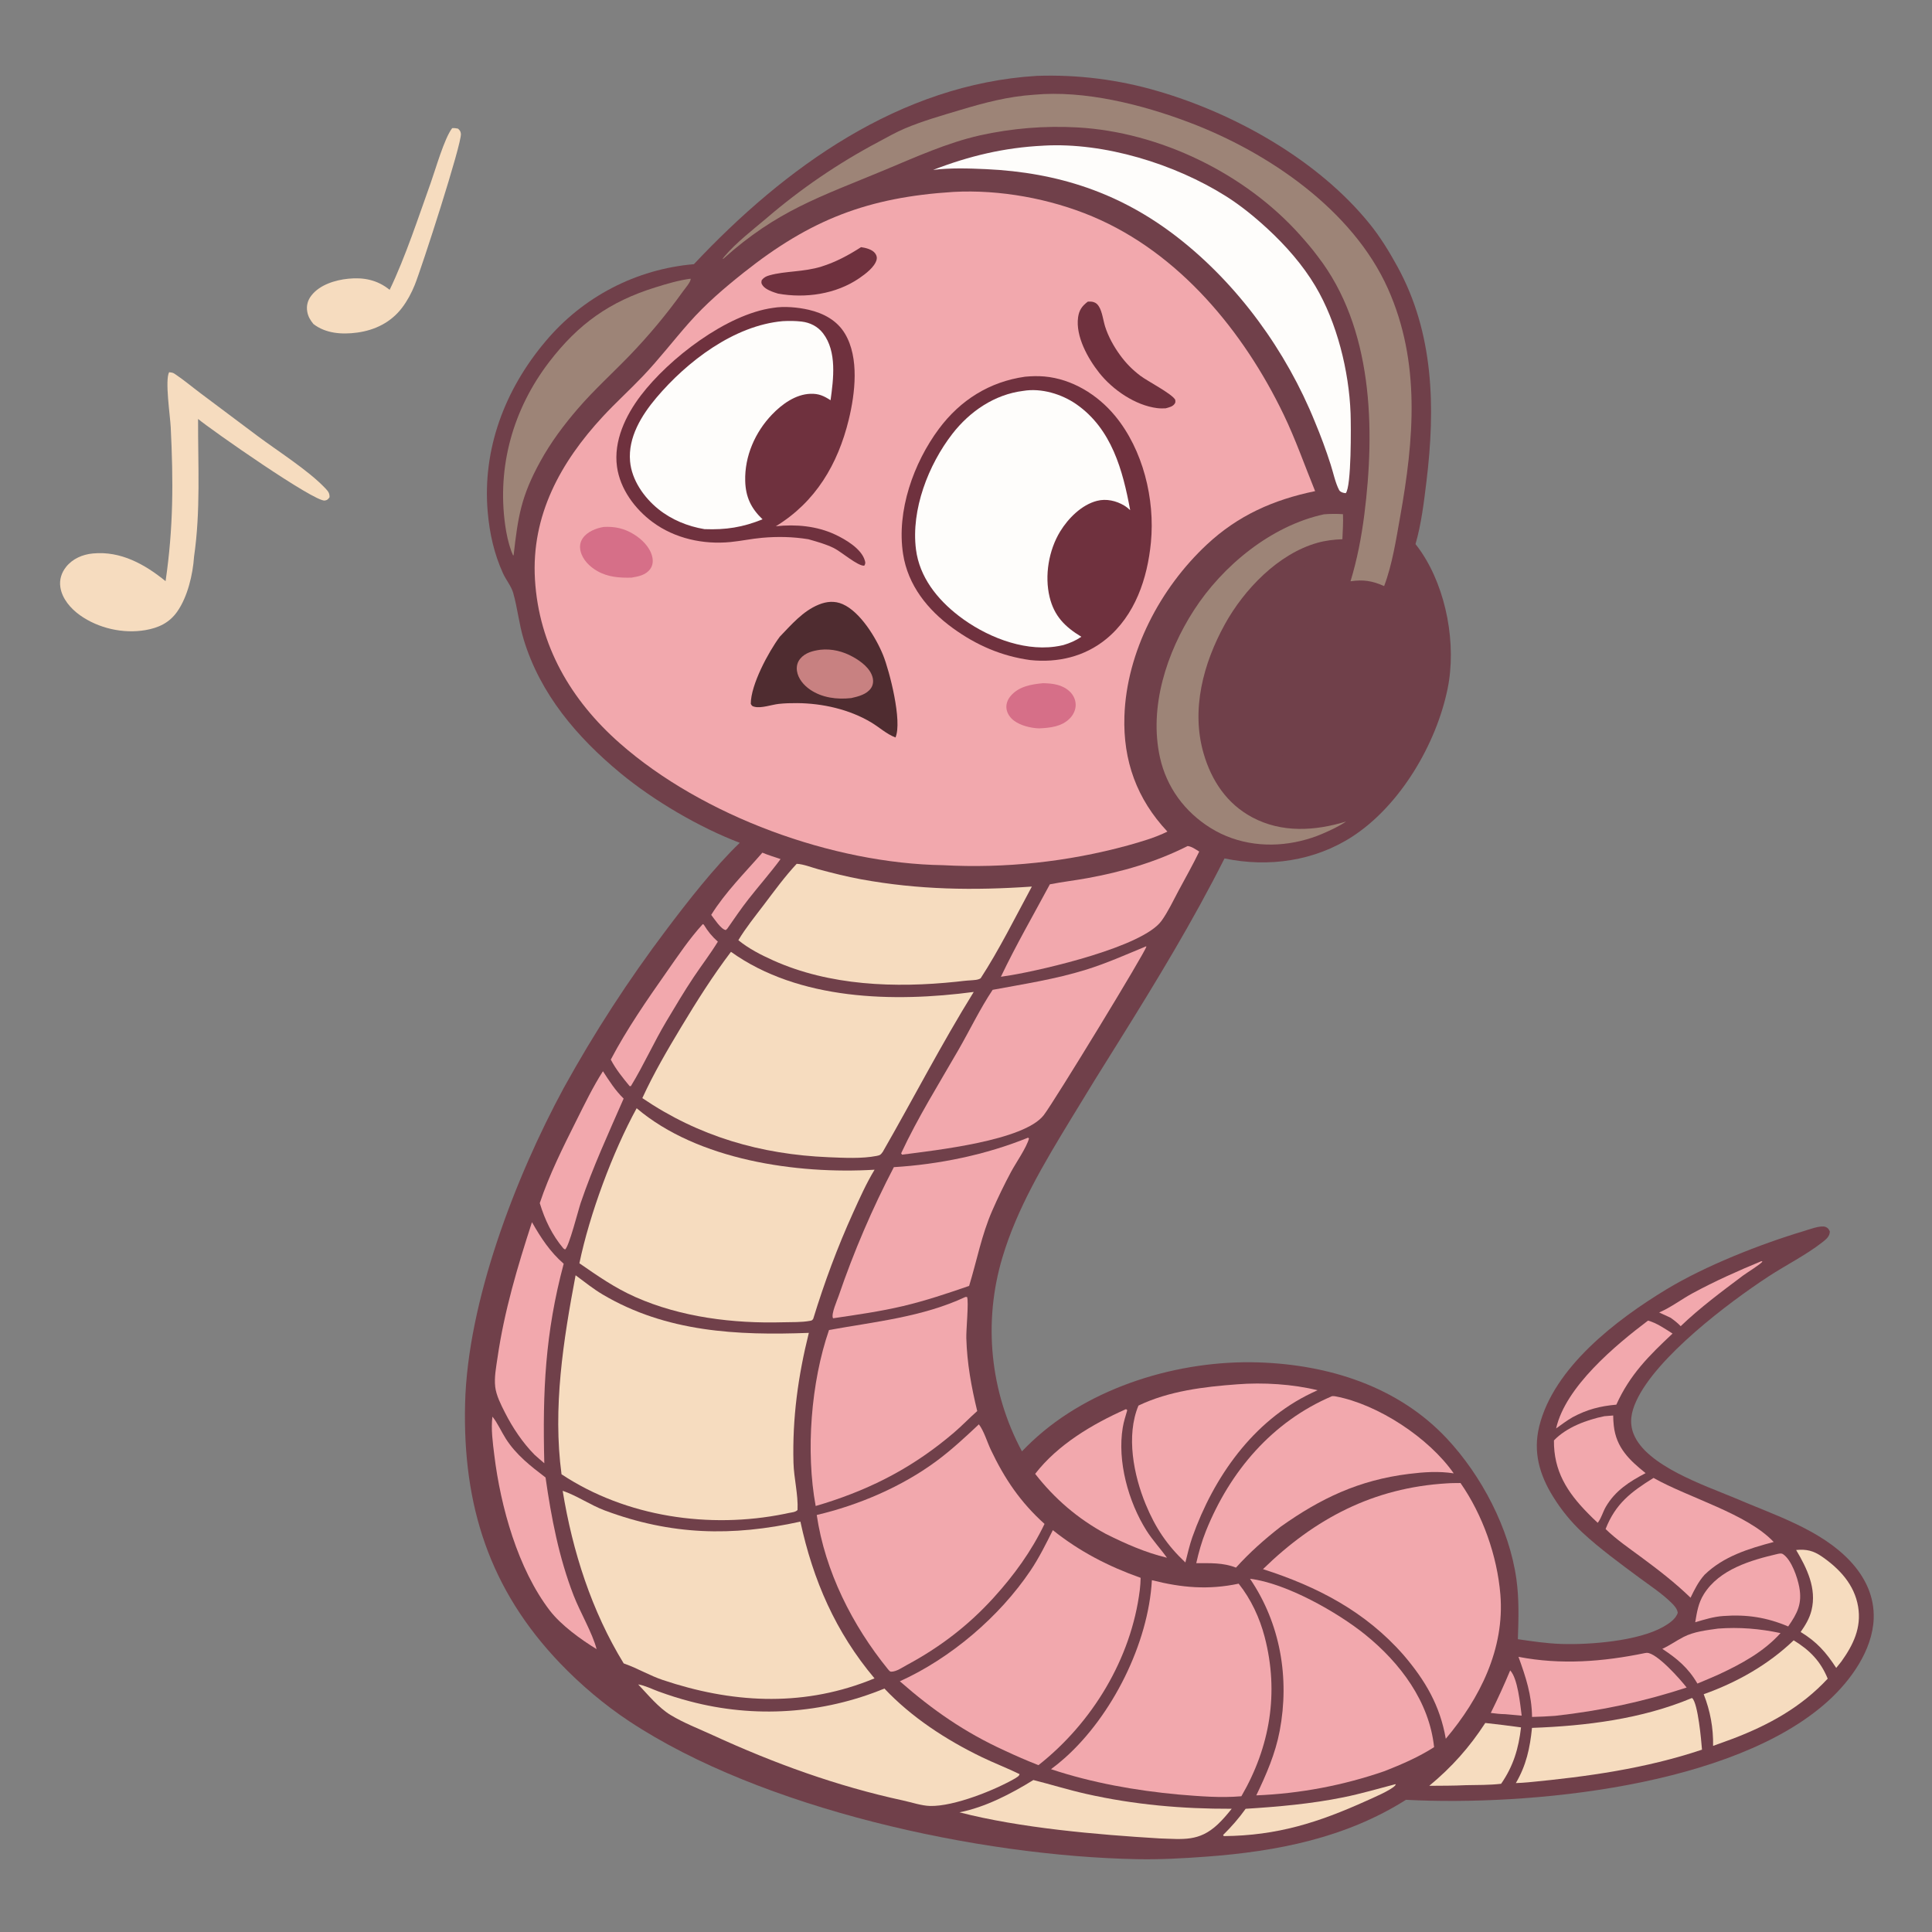 <?xml version="1.0" encoding="UTF-8" standalone="no"?>
<svg
   width="1024"
   height="1024"
   version="1.1"
   id="svg57"
   sodipodi:docname="mascot-sad.svg"
   inkscape:version="1.4 (e7c3feb1, 2024-10-09)"
   xmlns:inkscape="http://www.inkscape.org/namespaces/inkscape"
   xmlns:sodipodi="http://sodipodi.sourceforge.net/DTD/sodipodi-0.dtd"
   xmlns="http://www.w3.org/2000/svg"
   xmlns:svg="http://www.w3.org/2000/svg">
  <rect width="100%" height="100%" fill="#808080" stroke="none"/>
  <defs
     id="defs57" />
  <sodipodi:namedview
     id="namedview57"
     pagecolor="#ffffff"
     bordercolor="#000000"
     borderopacity="0.25"
     inkscape:showpageshadow="2"
     inkscape:pageopacity="0.0"
     inkscape:pagecheckerboard="0"
     inkscape:deskcolor="#d1d1d1"
     inkscape:zoom="0.98535156"
     inkscape:cx="511.49257"
     inkscape:cy="430.30327"
     inkscape:window-width="2136"
     inkscape:window-height="1239"
     inkscape:window-x="863"
     inkscape:window-y="181"
     inkscape:window-maximized="0"
     inkscape:current-layer="svg57" />
  <path
     fill="#6F313E"
     d="M239.662 67.914C240.771 67.834 241.654 67.954 242.742 68.171C243.705 69.057 244.132 69.564 244.282 70.911C244.845 75.97 223.533 141.867 219.82 151.039C218.094 155.304 215.891 159.438 213.106 163.108C207.24 170.842 198.726 175.025 189.216 176.295C181.261 177.357 172.69 176.8 166.14 171.75C164.453 169.717 163.278 167.751 162.836 165.102C162.315 161.98 163.092 159.15 165.02 156.655C169.449 150.927 177.658 148.42 184.623 147.723C192.813 146.904 200.051 148.366 206.523 153.623C214.845 136.344 221.841 114.927 228.364 96.705C230.856 89.745 235.475 73.37 239.662 67.914Z"
     id="path2"
     style="fill:#f6dcbf;fill-opacity:1" />
  <path
     fill="#6F313E"
     d="M89.642 197.265C89.731 197.28 89.819 197.299 89.908 197.309C90.915 197.43 91.619 197.505 92.489 198.079C97.247 201.22 101.805 205.08 106.385 208.505L136.243 230.884C147.16 239.067 163.406 249.26 172.465 258.844C173.904 260.367 174.735 261.395 174.666 263.535C173.897 264.569 173.574 265.048 172.198 265.297C166.835 266.269 112.066 227.926 104.983 222.056C104.896 246.599 106.389 270.638 102.85 295.07C102.211 304.537 99.435 316.345 93.916 324.188C89.743 330.119 84.043 332.765 77.098 333.966C65.302 336.005 52.168 333.033 42.403 326.09C37.467 322.58 32.888 317.318 31.98 311.152C31.406 307.253 32.586 303.53 35.023 300.473C38.505 296.106 43.765 293.864 49.231 293.345C63.962 291.946 76.713 299.037 87.762 308.035C91.912 279.483 91.898 255.225 90.486 226.445C90.189 220.381 87.331 201.536 89.642 197.265Z"
     id="path3"
     style="fill:#f6dcbf;fill-opacity:1" />
  <path
     fill="#6F313E"
     d="M549.477 40.213Q553.539 40.071 557.603 40.091Q561.667 40.111 565.728 40.295Q569.788 40.478 573.837 40.824Q577.887 41.17 581.919 41.678Q585.952 42.187 589.961 42.856Q593.969 43.526 597.948 44.356Q601.927 45.185 605.869 46.174Q609.812 47.163 613.711 48.309C654.914 60.321 698.876 85.091 726.016 118.742C731.671 125.753 736.325 133.383 740.649 141.262C760.021 176.565 760.819 216.057 756.062 255.083C754.721 266.087 753.344 277.729 750.246 288.389Q751.866 290.426 753.323 292.583C766.7 312.431 772.049 341.634 767.26 365.044C761.268 394.33 742.205 426.817 716.876 443.326C696.806 456.407 672.259 459.861 649.015 454.982C632.356 488.081 612.906 520.104 593.289 551.519Q580.204 572.296 567.498 593.306C553.474 616.379 539.032 640.428 531.294 666.488Q530.818 668.074 530.381 669.671Q529.944 671.268 529.546 672.876Q529.148 674.483 528.789 676.1Q528.431 677.717 528.112 679.342Q527.794 680.967 527.515 682.599Q527.236 684.231 526.998 685.87Q526.759 687.509 526.561 689.153Q526.362 690.797 526.204 692.445Q526.046 694.094 525.929 695.745Q525.811 697.397 525.734 699.051Q525.657 700.705 525.62 702.361Q525.584 704.017 525.588 705.672Q525.592 707.328 525.637 708.984Q525.681 710.639 525.766 712.293Q525.852 713.947 525.977 715.598Q526.103 717.249 526.269 718.897Q526.435 720.544 526.642 722.187Q526.848 723.83 527.095 725.468Q527.342 727.105 527.628 728.736Q527.915 730.367 528.242 731.99Q528.568 733.614 528.935 735.229Q529.301 736.844 529.707 738.449Q530.113 740.055 530.557 741.65Q531.003 743.245 531.486 744.828Q531.97 746.412 532.493 747.983Q533.016 749.555 533.577 751.113Q534.138 752.671 534.737 754.215Q535.336 755.759 535.972 757.287Q536.609 758.816 537.283 760.329Q537.957 761.841 538.668 763.337Q539.378 764.832 540.126 766.31Q540.873 767.788 541.656 769.247Q544.293 766.492 547.079 763.888C577.986 734.883 624.987 720.777 666.958 722.098C704.05 723.266 741.001 734.761 766.945 762.534C785.269 782.151 799.945 810.089 803.704 836.832C805.202 847.487 804.869 858.104 804.503 868.814C812.156 869.931 819.793 871.075 827.536 871.327C842.814 871.825 868.164 869.788 881.467 862.31C884.377 860.674 888.321 858.103 889.252 854.782C888.886 852.505 887.274 850.853 885.674 849.297C880.681 844.441 874.588 840.452 869 836.312C858.674 828.659 848.137 820.976 838.677 812.247Q834.181 808.029 830.281 803.254Q826.382 798.478 823.147 793.23C815.952 781.622 812.503 769.602 815.801 756.098C823.452 724.765 856.819 699.416 883.121 683.461C903.757 670.944 932.831 659.46 956.013 652.513C958.649 651.723 964.933 649.272 967.611 650.304C968.959 650.824 969.205 651.485 969.85 652.669C969.841 655.39 967.741 656.973 965.716 658.552C957.041 665.314 946.535 670.528 937.291 676.586C916.059 690.498 877.872 719.34 867.264 742.555C864.629 748.32 863.421 753.956 865.86 760.068C872.606 776.972 903.676 787.333 919.584 794.016C940.262 802.956 964.913 810.579 980.675 827.46C988.585 835.932 993.537 846.214 993.091 857.959C992.455 874.695 980.942 890.676 968.97 901.546C918.961 946.954 810.395 957.353 745.198 953.934C713.144 974.197 676.83 981.277 639.525 984.051C627.302 984.96 615.073 985.631 602.813 985.4C519.045 983.821 403.66 958.809 333.351 912.199C320.285 903.537 307.734 892.908 296.892 881.59C259.301 842.347 245.227 797.781 246.504 744.125C247.795 689.881 273.266 623.752 298.848 576.542Q310.93 554.652 324.539 533.678Q338.148 512.704 353.216 492.752C364.356 477.969 378.796 459.41 392.103 446.707C370.634 438.553 346.399 424.307 328.742 409.684C305.807 390.689 286.39 367.946 277.585 338.991C275.095 330.804 274.308 322.309 271.987 314.204C270.986 310.709 268.131 307.239 266.594 303.86C261.887 293.51 259.504 282.774 258.51 271.483C255.563 237.995 267.647 206.351 289.145 180.918Q290.057 179.827 290.996 178.76Q291.934 177.692 292.899 176.648Q293.864 175.603 294.854 174.583Q295.844 173.563 296.859 172.568Q297.874 171.572 298.914 170.602Q299.953 169.632 301.016 168.688Q302.079 167.744 303.165 166.826Q304.251 165.908 305.359 165.018Q306.467 164.127 307.597 163.264Q308.727 162.401 309.878 161.567Q311.028 160.732 312.199 159.926Q313.37 159.119 314.561 158.342Q315.752 157.565 316.961 156.818Q318.17 156.07 319.398 155.353Q320.625 154.636 321.87 153.949Q323.115 153.262 324.376 152.606Q325.637 151.95 326.915 151.325Q328.192 150.701 329.484 150.108Q330.776 149.515 332.082 148.954Q333.389 148.393 334.709 147.865Q336.028 147.336 337.361 146.84Q338.693 146.345 340.038 145.882Q341.382 145.419 342.737 144.99Q344.093 144.56 345.458 144.164Q346.823 143.769 348.198 143.406Q349.573 143.044 350.956 142.716Q352.34 142.388 353.731 142.095Q355.122 141.801 356.52 141.541Q357.918 141.282 359.321 141.057Q360.725 140.832 362.134 140.642Q363.543 140.452 364.956 140.297Q366.369 140.141 367.786 140.021C416.059 88.677 476.877 44.677 549.477 40.213Z"
     id="path4"
     style="fill:#70404a;fill-opacity:1" />
  <path
     fill="#F0B5B0"
     d="M800.43 885.359C804.431 889.532 805.751 903.371 806.523 909.325Q802.164 908.965 797.811 908.543C795.227 908.533 792.702 908.203 790.143 907.889Q795.659 896.794 800.43 885.359Z"
     id="path5"
     style="fill:#f2a8ad;fill-opacity:1" />
  <path
     fill="#F0B5B0"
     d="M933.574 668.448L934.12 668.617C933.562 669.844 925.82 674.592 923.892 676.038C912.526 684.568 901.082 693.053 890.797 702.897C889.144 701.169 887.403 699.832 885.471 698.449C883.459 697.475 881.407 696.57 879.378 695.633C885.632 692.971 891.165 688.659 897.138 685.426C909.054 678.976 921.083 673.624 933.574 668.448Z"
     id="path6"
     style="fill:#f2a8ad;fill-opacity:1" />
  <path
     fill="#F0B5B0"
     d="M404.073 451.932C407.173 453.247 410.525 454.221 413.711 455.333C408.365 462.586 402.377 469.353 396.815 476.44C392.826 481.523 389.181 486.891 385.494 492.195L384.699 492.953C382.169 492.633 378.579 486.987 376.956 484.906C384.387 472.945 394.849 462.525 404.073 451.932Z"
     id="path7"
     style="fill:#f2a8ad;fill-opacity:1" />
  <path
     fill="#FEFDFB"
     d="M739.581 945.656L739.796 945.821C739.639 946.045 739.514 946.296 739.325 946.494C736.978 948.953 727.856 952.839 724.356 954.421C698.75 965.995 676.949 972.924 648.657 973.173L648.26 972.601C652.68 968.238 656.6 963.747 660.222 958.698C677.489 957.623 695.007 956.065 711.975 952.628C721.26 950.748 730.417 948.054 739.581 945.656Z"
     id="path8"
     style="fill:#f6dcbf;fill-opacity:1" />
  <path
     fill="#FEFDFB"
     d="M787.231 913.207Q796.718 914.248 806.173 915.549C804.895 926.749 802.104 936.089 795.627 945.439C789.441 946.169 783.111 946.058 776.887 946.182C770.462 946.518 763.973 946.438 757.537 946.515C769.446 936.657 778.816 926.166 787.231 913.207Z"
     id="path9"
     style="fill:#f6dcbf;fill-opacity:1" />
  <path
     fill="#F0B5B0"
     d="M910.578 863.189C921.839 862.328 932.697 863.229 943.713 865.573C934.812 875.51 922.95 881.902 911.009 887.48C907.272 889.185 903.442 890.722 899.661 892.328C894.85 884.058 889.002 879.159 881.062 873.926C885.006 872.105 888.465 869.609 892.298 867.632C897.863 864.762 904.452 864.065 910.578 863.189Z"
     id="path10"
     style="fill:#f2a8ad;fill-opacity:1" />
  <path
     fill="#F0B5B0"
     d="M873.509 699.93C878.318 701.357 882.305 704.155 886.489 706.821C873.986 718.54 863.877 728.558 856.691 744.496C847.994 745.278 841.206 747.031 833.496 751.164C830.458 752.91 827.63 755.064 824.776 757.097C829.733 735.021 856.242 712.959 873.509 699.93Z"
     id="path11"
     style="fill:#f2a8ad;fill-opacity:1" />
  <path
     fill="#FEFDFB"
     d="M951.993 821.534C957.427 821.014 961.121 821.879 965.658 825.019C975.065 831.529 982.887 839.927 984.838 851.547C986.71 862.701 982.267 871.84 975.932 880.684L973.233 884.033C967.761 875.632 962.95 870.229 954.381 864.985C956.898 861.392 959.089 857.777 960.145 853.47C962.971 841.949 957.719 831.21 951.993 821.534Z"
     id="path12"
     style="fill:#f6dcbf;fill-opacity:1" />
  <path
     fill="#F0B5B0"
     d="M372.48 489.802L373.039 490.104C375.14 493.587 377.425 496.415 380.479 499.099C376.532 505.554 371.841 511.639 367.637 517.939C362.575 525.525 357.913 533.417 353.233 541.244C346.536 552.446 341.136 564.618 334.384 575.662L333.727 575.692C330.054 571.206 326.414 566.771 323.732 561.606C332.195 545.489 342.964 529.936 353.418 515.043C359.476 506.412 365.344 497.594 372.48 489.802Z"
     id="path13"
     style="fill:#f2a8ad;fill-opacity:1" />
  <path
     fill="#F0B5B0"
     d="M942.259 823.593C943.292 823.426 944.163 823.148 945.083 823.772C949.553 826.806 952.695 836.063 953.649 841.221C955.269 849.986 952.685 854.991 947.776 862.052C936.34 857.212 925.763 855.597 913.376 856.519C908.259 856.858 903.391 858.387 898.503 859.83C899.41 854.441 900.133 849.634 903.091 844.914C911.357 831.72 927.999 826.916 942.259 823.593Z"
     id="path14"
     style="fill:#f2a8ad;fill-opacity:1" />
  <path
     fill="#F0B5B0"
     d="M850.366 750.614L855.021 750.242Q855.042 752.987 855.348 755.715C856.641 767.306 863.597 773.876 872.207 780.792C863.63 785.288 856.09 790.074 851.101 798.674C849.635 801.201 848.847 804.254 847.191 806.623C847.073 806.791 846.936 806.945 846.809 807.106C845 805.482 843.276 803.735 841.57 802.004C830.53 790.801 823.461 779.541 823.621 763.461C830.259 756.462 841.12 752.494 850.366 750.614Z"
     id="path15"
     style="fill:#f2a8ad;fill-opacity:1" />
  <path
     fill="#F0B5B0"
     d="M319.57 567.777C322.989 573.006 326.041 577.886 330.544 582.278C322.607 600.438 314.145 618.794 307.781 637.572C306.486 641.393 301.569 660.892 299.481 662.272L298.593 661.677C292.571 654.494 288.799 646.576 286.09 637.677C291.059 622.762 298.455 607.956 305.495 593.913C309.928 585.069 314.231 576.122 319.57 567.777Z"
     id="path16"
     style="fill:#f2a8ad;fill-opacity:1" />
  <path
     fill="#FEFDFB"
     d="M950.681 869.405C959.194 874.618 964.915 880.41 968.726 889.729C954.663 904.851 937.662 914.191 918.568 921.504L907.976 925.357C908.146 915.863 906.465 906.803 902.998 897.973C920.588 891.72 937.191 882.347 950.681 869.405Z"
     id="path17"
     style="fill:#f6dcbf;fill-opacity:1" />
  <path
     fill="#F0B5B0"
     d="M871.922 876.152C872.227 876.113 872.529 876.041 872.836 876.037C878.135 875.957 890.767 890.269 893.957 894.426C870.986 901.963 848.246 906.776 824.228 909.434Q818.131 909.877 812.02 910.016C811.836 898.285 808.755 889.042 804.83 878.161C827.365 882.502 849.594 880.757 871.922 876.152Z"
     id="path18"
     style="fill:#f2a8ad;fill-opacity:1" />
  <path
     fill="#F0B5B0"
     d="M261.003 750.841C263.756 754.246 265.764 758.912 268.161 762.651C273.598 771.128 281.239 777.072 289.153 783.099C292.199 804.427 296.217 825.454 304.028 845.631C307.426 854.409 314.005 865.538 316.211 874.073C307.88 868.995 297.338 861.352 291.412 853.622C274.457 831.505 265.325 798.571 261.989 771.241C261.19 764.69 260.154 757.384 261.003 750.841Z"
     id="path19"
     style="fill:#f2a8ad;fill-opacity:1" />
  <path
     fill="#F0B5B0"
     d="M596.684 746.921C597.227 747.008 596.93 746.892 597.46 747.478C596.576 750.547 595.617 753.416 595.089 756.586C592.104 774.53 598.056 795.951 607.606 811.151C610.825 816.276 614.998 820.702 618.504 825.632C607.097 822.895 596.485 818.193 586.042 812.961C571.184 804.888 559.042 794.453 548.656 781.17C560.677 765.636 579.005 754.796 596.684 746.921Z"
     id="path20"
     style="fill:#f2a8ad;fill-opacity:1" />
  <path
     fill="#FEFDFB"
     d="M547.706 943.451C557.019 945.799 566.221 948.665 575.59 950.782C601.181 956.566 626.65 958.773 652.831 958.689C650.494 961.592 648.111 964.448 645.384 966.999C635.534 976.216 627.114 974.775 614.681 974.407C581.344 972.396 540.755 968.905 508.518 960.568C522.16 957.915 536.023 950.686 547.706 943.451Z"
     id="path21"
     style="fill:#f6dcbf;fill-opacity:1" />
  <path
     fill="#F0B5B0"
     d="M281.953 647.785C286.72 656.145 291.489 663.45 298.769 669.809C288.906 706.711 287.551 737.535 288.491 775.551C286.718 774.088 285.013 772.537 283.289 771.018C276.978 764.634 271.647 756.618 267.602 748.629C265.545 744.566 263.032 739.666 262.48 735.083C261.876 730.071 262.97 724.58 263.691 719.606C267.271 694.918 274.268 671.436 281.953 647.785Z"
     id="path22"
     style="fill:#f2a8ad;fill-opacity:1" />
  <path
     fill="#FEFDFB"
     d="M896.691 900.004L896.947 900.09C899.961 903.006 901.694 922.239 902.095 927.363C872.057 937.405 841.304 941.674 809.879 944.666C807.744 944.899 805.575 944.951 803.43 945.067C808.936 935.672 810.913 926.543 811.99 915.815C840.506 914.793 870.153 911.129 896.691 900.004Z"
     id="path23"
     style="fill:#f6dcbf;fill-opacity:1" />
  <path
     fill="#F0B5B0"
     d="M876.404 783.329C895.007 793.853 925.917 802.255 940.1 817.284C926.802 820.815 913.527 824.872 903.427 834.675C900.164 838.365 898.158 842.421 896.028 846.821C887.801 838.848 879.009 832.086 869.829 825.291C863.457 820.574 856.678 815.963 851.001 810.417C856.259 796.958 864.503 790.733 876.404 783.329Z"
     id="path24"
     style="fill:#f2a8ad;fill-opacity:1" />
  <path
     fill="#F0B5B0"
     d="M629.479 448.415C631.67 448.663 633.769 450.229 635.619 451.347C632.236 458.379 628.339 465.223 624.651 472.101C621.825 477.371 619.138 483.173 615.65 488.029C605.765 501.796 553.512 513.867 536.121 516.827L530.495 517.703C538.404 501.083 547.748 484.937 556.446 468.706C563.013 467.416 569.704 466.644 576.297 465.445C594.768 462.086 612.68 456.906 629.479 448.415Z"
     id="path25"
     style="fill:#f2a8ad;fill-opacity:1" />
  <path
     fill="#9D8477"
     d="M365.955 147.724L366.056 147.844C366.182 149.388 363.076 152.91 362.04 154.364C353.517 166.334 343.612 178.189 333.389 188.75C324.424 198.012 314.813 206.712 306.387 216.479C298.846 225.219 292.008 234.351 286.424 244.487C276.146 263.144 274.568 273.802 272.219 294.375L271.877 294.254L270.989 292.08C269.391 287.628 268.403 282.959 267.75 278.282C263.404 247.186 271.955 216.823 291.044 191.892C306.486 171.724 323.091 159.841 347.505 152.268C353.501 150.408 359.725 148.549 365.955 147.724Z"
     id="path26" />
  <path
     fill="#F0B5B0"
     d="M655.799 733.712C669.365 732.64 685.156 733.599 698.337 736.861Q696.736 737.585 695.149 738.339C664.023 753.176 643.242 783.022 631.967 814.709C630.442 819.086 629.418 823.658 628.272 828.146C618.55 818.978 612.384 809.76 607.253 797.344C600.883 781.927 596.726 760.966 603.41 744.986C619.527 737.255 638.157 735.007 655.799 733.712Z"
     id="path27"
     style="fill:#f2a8ad;fill-opacity:1" />
  <path
     fill="#9D8477"
     d="M701.709 272.595C705.137 272.321 708.375 272.301 711.806 272.53C711.981 276.954 711.695 281.383 711.493 285.803C706.971 285.972 702.661 286.47 698.291 287.691C677.488 293.504 659.396 312.412 649.223 330.834C637.767 351.58 631.162 376.155 637.974 399.486C642.159 413.821 650.321 426.05 663.686 433.188C679.368 441.563 696.936 440.456 713.472 435.421C709.488 438.103 705.101 440.098 700.709 442.001C697.108 443.551 693.253 444.777 689.445 445.698C673.217 449.624 655.886 447.752 641.586 438.819C627.903 430.272 618.328 417.294 614.815 401.517C608.866 374.8 618.362 345.814 632.798 323.426C648.012 299.831 673.787 278.642 701.709 272.595Z"
     id="path28" />
  <path
     fill="#9D8477"
     d="M706.512 293.533C707.678 293.393 708.571 293.369 709.729 293.573C710.336 296.673 707.94 306.148 707.35 309.917C704.355 311.477 701.531 313.308 698.798 315.291Q698 315.868 697.217 316.465Q696.434 317.062 695.666 317.678Q694.898 318.294 694.146 318.929Q693.393 319.564 692.657 320.218Q691.921 320.872 691.201 321.544Q690.481 322.216 689.779 322.905Q689.076 323.595 688.391 324.302Q687.706 325.009 687.038 325.733Q686.371 326.457 685.722 327.197Q685.073 327.938 684.442 328.694Q683.812 329.45 683.201 330.222Q682.589 330.994 681.997 331.781Q681.406 332.568 680.834 333.369Q680.262 334.171 679.71 334.986Q679.158 335.802 678.627 336.631Q678.095 337.46 677.585 338.302Q677.075 339.144 676.586 339.998Q676.096 340.853 675.629 341.719Q675.161 342.585 674.715 343.463Q674.269 344.341 673.845 345.23Q673.422 346.119 673.02 347.018Q672.619 347.917 672.24 348.825Q671.861 349.734 671.505 350.652Q671.148 351.57 670.815 352.497Q670.482 353.423 670.172 354.358Q669.863 355.292 669.576 356.234Q669.29 357.176 669.027 358.125Q668.764 359.074 668.525 360.029Q668.286 360.985 668.071 361.945Q667.856 362.906 667.665 363.872Q667.474 364.838 667.307 365.808Q667.141 366.779 666.998 367.753C664.998 381.103 666.059 396.468 674.394 407.651C678.877 413.668 684.89 418.126 692.527 419.06C702.777 420.313 712.943 415.547 720.736 409.247C737.043 396.063 747.894 374.383 749.886 353.621C751.1 340.967 749.22 326.493 740.838 316.406C742.588 311.31 743.869 304.249 746.818 299.845L747.57 299.966C752.013 305.704 754.401 314.147 756.55 321.029C762.754 344.783 759.807 371.786 748.743 393.724C740.372 410.323 726.836 422.835 708.969 428.676C696.935 432.61 682.864 432.819 671.402 426.988Q670.432 426.497 669.488 425.957Q668.543 425.418 667.627 424.832Q666.711 424.246 665.826 423.615Q664.94 422.984 664.087 422.309Q663.234 421.634 662.417 420.918Q661.599 420.201 660.818 419.444Q660.037 418.688 659.295 417.893Q658.553 417.098 657.852 416.266Q657.15 415.435 656.492 414.57Q655.833 413.705 655.219 412.807Q654.604 411.91 654.035 410.983Q653.467 410.056 652.945 409.102Q652.424 408.148 651.951 407.169Q651.478 406.19 651.054 405.188Q650.631 404.186 650.258 403.165Q649.886 402.143 649.565 401.104C642.872 379.848 649.49 354.659 659.554 335.583C669.341 317.034 686.047 299.792 706.512 293.533Z"
     id="path29"
     style="fill:#70404a;fill-opacity:1" />
  <path
     fill="#9D8477"
     d="M719.856 316.178C719.948 316.163 720.039 316.14 720.132 316.132C724.583 315.76 729.146 315.612 732.885 318.461C738.785 322.957 740.977 333.835 741.802 340.834C743.934 358.926 738.137 379.27 726.741 393.482C719.226 402.854 710.795 409.453 698.624 410.762C694.104 411.322 689.531 410.489 685.835 407.714C680.051 403.369 677.629 395.691 676.725 388.787C674.168 369.245 681.339 348.584 693.194 333.155C700.272 323.943 708.141 317.705 719.856 316.178Z"
     id="path30"
     style="fill:#70404a;fill-opacity:1" />
  <path
     fill="#F0B5B0"
     d="M706.064 739.969C706.65 739.967 707.165 739.967 707.744 740.074C730.39 744.283 757.383 762.126 770.501 780.909C762.544 779.662 754.648 780.217 746.692 781.206C720.298 784.488 700.055 794.079 678.731 809.232C670.189 815.889 662.366 822.819 655.095 830.868C648.167 828.143 641.346 828.554 634.039 828.504C635.368 822.644 636.935 817.025 639.184 811.438C651.9 779.849 674.239 753.499 706.064 739.969Z"
     id="path31"
     style="fill:#f2a8ad;fill-opacity:1" />
  <path
     fill="#F0B5B0"
     d="M544.9 602.986L545.385 603.407C544.139 608.209 538.427 616.355 535.875 621.117C532.302 627.783 528.948 634.712 525.916 641.644C520.225 654.657 517.782 668.108 513.65 681.56C502.071 685.547 490.529 689.438 478.596 692.255C466.401 695.134 454.004 696.874 441.62 698.709C441.563 698.642 441.484 698.588 441.447 698.507C440.5 696.433 443.708 689.151 444.489 686.895Q450.504 669.295 457.833 652.201Q465.161 635.106 473.76 618.614C497.672 617.173 522.689 612.031 544.9 602.986Z"
     id="path32"
     style="fill:#f2a8ad;fill-opacity:1" />
  <path
     fill="#FEFDFB"
     d="M338.249 892.771C341.714 893.281 345.743 895.323 349.088 896.536C354.604 898.535 360.107 900.319 365.792 901.774Q368.965 902.613 372.17 903.323Q375.375 904.032 378.606 904.611Q381.837 905.19 385.089 905.638Q388.34 906.085 391.608 906.401Q394.875 906.716 398.152 906.899Q401.43 907.081 404.712 907.131Q407.994 907.18 411.275 907.097Q414.556 907.013 417.832 906.797Q421.107 906.58 424.371 906.231Q427.634 905.882 430.881 905.401Q434.128 904.919 437.353 904.307Q440.578 903.694 443.775 902.952Q446.972 902.209 450.137 901.337Q453.302 900.465 456.428 899.466Q459.555 898.466 462.638 897.341Q465.722 896.215 468.757 894.966C483.097 910.197 501.517 922.193 520.263 931.257C526.889 934.46 533.769 937.093 540.386 940.318C540.174 941.454 538.975 941.916 538.052 942.575C527.27 948.816 505.674 957.495 492.998 957.199C488.452 957.093 483.164 955.271 478.674 954.301C443.578 946.716 410.298 934.607 377.739 919.656C370.345 916.26 362.323 913.174 355.387 908.964C349.013 905.095 343.398 898.184 338.249 892.771Z"
     id="path33"
     style="fill:#f6dcbf;fill-opacity:1" />
  <path
     fill="#F0B5B0"
     d="M607.398 501.592L607.61 501.699C607.375 504.133 559.014 583.454 553.248 591.004C542.836 604.637 495.567 609.694 478.104 612L477.622 611.282C486.409 592.393 497.663 574.432 508.036 556.385C514.09 545.855 519.388 534.744 526.119 524.634C542.858 521.511 559.305 519.019 575.633 513.954C586.465 510.593 596.924 505.922 607.398 501.592Z"
     id="path34"
     style="fill:#f2a8ad;fill-opacity:1" />
  <path
     fill="#F0B5B0"
     d="M662.529 836.777C681.71 839.104 708.974 854.555 723.648 866.424C742.118 881.364 757.543 901.829 760.102 926.033C751.824 931.316 742.975 935.138 733.871 938.721Q725.662 941.562 717.267 943.796Q708.872 946.03 700.337 947.644Q691.801 949.259 683.17 950.246Q674.54 951.232 665.86 951.586C671.163 940.54 675.971 929.502 678.268 917.383C683.587 889.326 678.612 860.477 662.529 836.777Z"
     id="path35"
     style="fill:#f2a8ad;fill-opacity:1" />
  <path
     fill="#F0B5B0"
     d="M511.719 687.406L512.573 687.435C513.532 689.909 512.041 704.787 512.168 709.21C512.551 722.588 514.816 734.948 517.948 747.889C513.733 751.612 509.859 755.702 505.566 759.365C484.804 777.077 463.049 788.612 437.068 796.779L432.325 798.212C426.996 769.382 429.823 732.605 439.398 704.936C463.847 700.498 488.934 698.065 511.719 687.406Z"
     id="path36"
     style="fill:#f2a8ad;fill-opacity:1" />
  <path
     fill="#FEFDFB"
     d="M422.261 457.845C425.873 457.981 430.473 459.869 434.019 460.808C441.371 462.755 448.772 464.646 456.256 466.017C486.959 471.637 515.938 472.029 546.904 469.902C538.501 485.481 529.346 503.841 519.77 518.506C518.292 519.483 516.126 519.441 514.382 519.611C511.865 519.727 509.341 520.085 506.836 520.347C474.531 523.735 439.688 522.514 409.672 508.973C403.161 506.035 396.906 502.835 391.34 498.326C395.26 491.798 400.178 485.726 404.777 479.666C410.396 472.26 415.905 464.643 422.261 457.845Z"
     id="path37"
     style="fill:#f6dcbf;fill-opacity:1" />
  <path
     fill="#FEFDFB"
     d="M552.804 77.216C552.936 77.206 553.069 77.193 553.201 77.186C585.351 75.364 622.665 86.912 649.751 103.971C657.652 108.946 664.974 114.943 671.835 121.268C681.379 130.066 690.485 140.407 697.147 151.601C708.666 170.954 714.985 196.653 715.834 219.013C716.082 225.565 716.31 258.109 713.262 261.395C712.699 261.324 712.376 261.303 711.803 261.135C711.052 260.916 710.157 260.481 709.792 259.792C707.722 255.878 706.664 250.485 705.268 246.208Q701.606 234.762 696.961 223.679C681.758 186.069 656.225 150.762 624.106 125.792C593.781 102.216 560.79 91.411 522.617 89.649C513.412 89.225 503.72 88.912 494.568 90.056C513.706 82.663 532.294 78.23 552.804 77.216Z"
     id="path38" />
  <path
     fill="#F0B5B0"
     d="M558.03 811.014C572.212 822.353 587.506 830.233 604.565 836.283Q604.501 839.528 604.115 842.75C599.588 879.1 578.89 913.156 550.402 935.575Q541.263 931.973 532.376 927.789C511.276 918.154 494.343 906.364 476.939 891.118C503.901 878.91 529.684 856.941 546.163 832.472C550.757 825.652 554.352 818.348 558.03 811.014Z"
     id="path39"
     style="fill:#f2a8ad;fill-opacity:1" />
  <path
     fill="#F0B5B0"
     d="M766.889 786.212C769.271 786.029 771.703 786.077 774.094 786.031C785.869 802.91 793.546 824.684 795.225 845.113C797.586 873.846 784.38 900.162 766.294 921.574C763.252 903.969 755.404 890.631 743.926 877.208C723.693 854.112 698.214 840.927 669.404 831.671C696.949 804.824 727.964 788.525 766.889 786.212Z"
     id="path40"
     style="fill:#f2a8ad;fill-opacity:1" />
  <path
     fill="#F0B5B0"
     d="M518.824 754.932C521.496 758.386 523.233 764.358 525.163 768.422C532.48 783.831 540.865 796.22 553.622 807.71C546.677 822.216 537.456 834.886 526.689 846.756C513.357 861.454 498.232 873.043 480.739 882.439C478.385 883.704 475.045 886.09 472.34 886.019C471.531 885.998 471.14 885.245 470.613 884.7C451.734 861.47 437.272 832.777 432.89 802.973C455.107 797.765 478.01 787.978 496.371 774.382C504.333 768.487 511.615 761.708 518.824 754.932Z"
     id="path41"
     style="fill:#f2a8ad;fill-opacity:1" />
  <path
     fill="#F0B5B0"
     d="M610.526 837.53C626.354 841.535 640.411 842.776 656.514 839.378C663.069 847.611 667.659 857.492 670.306 867.644C678.002 897.157 673.158 925.859 657.96 952.046C646.962 953.016 635.6 952.037 624.619 951.132C601.943 949.041 578.691 944.912 557.057 937.704Q560.88 934.883 564.422 931.717C589.437 909.398 608.653 871.153 610.526 837.53Z"
     id="path42"
     style="fill:#f2a8ad;fill-opacity:1" />
  <path
     fill="#9D8477"
     d="M548.013 50.211C574.97 47.702 605.467 55.468 630.432 64.923C672.129 80.715 716.947 111.198 735.63 152.996C753.094 192.068 749.403 233.132 742.093 273.996C739.943 286.015 737.949 299.199 733.615 310.642C727.403 307.836 722.567 307.098 715.803 308.089C719.32 296.54 721.592 284.739 723.116 272.768C728.913 227.241 727.729 173.744 698.393 135.841C695.537 131.969 692.305 128.221 689.102 124.629C660.01 92.007 614.737 69.937 570.932 67.529Q564.447 67.173 557.952 67.26Q551.457 67.347 544.984 67.878Q538.51 68.409 532.089 69.382Q525.667 70.354 519.326 71.764C501.798 75.736 485.313 83.269 468.796 90.148C434.4 104.473 411.903 111.539 383.255 137.269L383.068 137.075C383.374 136.649 383.694 136.234 384.035 135.835C390.291 128.512 398.755 122.007 406.1 115.799Q412.932 109.922 420.08 104.436Q427.229 98.95 434.672 93.87Q442.116 88.791 449.831 84.135Q457.546 79.479 465.509 75.26C470.119 72.809 474.732 70.154 479.537 68.116C489.006 64.1 499 61.292 508.835 58.335C521.907 54.404 534.295 51.126 548.013 50.211Z"
     id="path43" />
  <path
     fill="#FEFDFB"
     d="M298.225 790.149C305.849 792.742 312.957 797.745 320.632 800.608C355.7 813.686 388.012 814.471 424.23 806.483C430.91 837.528 442.909 865.111 463.509 889.564L459.835 891.03C423.944 904.815 387.246 902.514 351.283 890.424C344.397 888.11 338.088 884.326 331.247 881.883L330.576 881.646C313.556 853.887 303.431 822.181 298.225 790.149Z"
     id="path44"
     style="fill:#f6dcbf;fill-opacity:1" />
  <path
     fill="#FEFDFB"
     d="M337.444 587.387C369.805 614.882 422.336 622.441 463.542 619.975C459.088 627.329 455.666 635.047 452.123 642.861C443.801 661.218 436.978 679.633 431.063 698.885C431.028 698.96 431.007 699.045 430.956 699.11C430.369 699.872 430.264 699.901 429.272 700.084C424.743 700.919 419.623 700.706 415.01 700.834C388.749 701.562 361.043 698.197 336.864 687.501C325.921 682.659 316.844 676.302 307.096 669.565C312.468 643.593 324.779 610.486 337.444 587.387Z"
     id="path45"
     style="fill:#f6dcbf;fill-opacity:1" />
  <path
     fill="#FEFDFB"
     d="M387.427 504.482C423.445 530.262 473.789 531.357 516.102 525.749C499.005 553.314 484.082 582.307 467.938 610.426C467.923 610.453 467.91 610.482 467.891 610.508C466.767 612.078 466.446 612.303 464.575 612.669C456.788 614.195 447.2 613.681 439.25 613.355C403.276 611.881 370.375 602.357 340.447 582.018C346.438 568.976 353.74 556.474 361.14 544.196C369.444 530.417 377.711 517.317 387.427 504.482Z"
     id="path46"
     style="fill:#f6dcbf;fill-opacity:1" />
  <path
     fill="#FEFDFB"
     d="M305.077 675.919C309.777 679.39 314.396 683.13 319.429 686.11C353.137 706.068 390.657 707.88 428.701 706.45C422.986 729.393 419.938 751.583 420.56 775.271C420.778 783.582 423.112 792.081 422.713 800.339C421.586 801.511 419.687 801.59 418.151 801.892Q417.066 802.139 415.974 802.358C376.038 810.461 331.878 804.075 297.621 781.399C292.913 746.22 298.549 710.45 305.077 675.919Z"
     id="path47"
     style="fill:#f6dcbf;fill-opacity:1" />
  <path
     fill="#F0B5B0"
     d="M505.373 101.718C529.784 100.386 556.471 105.252 578.972 114.716C624.95 134.053 659.113 175.624 680.346 219.696C686.703 232.893 691.516 246.754 697.04 260.309C674.975 264.864 656.232 273.145 639.632 288.646C615.012 311.634 597.084 345.49 595.961 379.611C595.185 403.179 602.559 423.546 618.754 440.763C612.175 444.015 604.77 446.137 597.707 448.115Q591.743 449.742 585.72 451.129Q579.696 452.516 573.622 453.661Q567.547 454.806 561.432 455.707Q555.317 456.608 549.17 457.264Q543.024 457.92 536.856 458.33Q530.688 458.74 524.509 458.903Q518.33 459.066 512.149 458.982Q505.968 458.897 499.796 458.566C441.388 457.664 372.498 432.65 328.492 393.93C302.585 371.136 285.634 342.071 283.542 307.174C281.505 273.214 297.118 244.952 319.507 220.786C326.316 213.437 333.765 206.695 340.677 199.444C349.312 190.384 356.902 180.477 365.178 171.107C374.052 161.06 383.867 152.666 394.352 144.344C429.648 116.332 460.061 104.562 505.373 101.718Z"
     id="path48"
     style="fill:#f2a8ad;fill-opacity:1" />
  <path
     fill="#6F313E"
     d="M456.382 130.998C458.777 131.342 462.337 132.173 463.87 134.309C464.593 135.316 464.937 136.424 464.622 137.654C463.62 141.565 458.64 145.256 455.405 147.472C443.052 155.934 426.867 158.244 412.339 155.614C409.873 154.854 405.768 153.543 404.217 151.281C403.405 150.097 403.475 149.801 403.72 148.487C404.909 147.007 406.034 146.447 407.829 145.936C416.116 143.573 425.946 144.251 435.475 141.256C443.068 138.87 449.704 135.276 456.382 130.998Z"
     id="path50" />
  <path
     fill="#6F313E"
     d="M576.562 159.869C577.534 159.844 578.583 159.788 579.526 160.082C580.919 160.517 581.628 161.169 582.413 162.386C584.217 165.179 584.741 169.967 585.762 173.168C587.445 178.442 590.306 183.575 593.539 188.049C596.718 192.448 600.068 195.853 604.389 199.142C608.238 202.073 621.12 208.637 622.9 211.893C622.942 212.582 623.113 213.101 622.76 213.731C621.758 215.52 619.598 215.915 617.78 216.424C616.285 216.496 614.818 216.499 613.33 216.313C601.736 214.865 589.758 206.623 582.629 197.626C576.627 190.053 570.02 178.286 571.402 168.224C571.932 164.357 573.516 162.188 576.562 159.869Z"
     id="path51" />
  <path
     fill="#4f2c30"
     d="m 474.628,390.881 c -4.766,-1.832 -8.419,-5.299 -12.734,-7.899 -11.617,-7.003 -25.971,-10.22 -39.424,-10.316 -3.205,-0.022 -6.48,0.063 -9.668,0.407 -3.717,0.401 -9.289,2.424 -12.803,1.558 -1.341,-0.331 -1.458,-0.465 -2.067,-1.589 -0.013,-10.078 9.331,-27.439 15.371,-35.569 6.139,-6.372 12.2,-13.544 20.585,-16.989 4.225,-1.736 8.502,-2.131 12.755,-0.265 9.351,4.106 17.735,17.886 21.43,27.04 3.398,8.419 10.236,35.045 6.556,43.623 z"
     id="path61"
     style="display:block;stroke-width:0.5" />
  <path
     fill="#c88181"
     d="m 434.791,344.384 c 6.16,-0.646 12.01,0.842 17.32,3.792 4.322,2.4 9.221,6.101 10.413,10.953 0.474,1.932 0.252,3.996 -0.919,5.67 -2.266,3.239 -6.66,4.356 -10.407,5.194 -7.594,0.851 -15.489,-0.151 -21.823,-4.476 -3.405,-2.326 -6.369,-5.845 -6.968,-9.895 -0.347,-2.344 0.177,-4.636 1.737,-6.503 2.655,-3.177 6.641,-4.19 10.648,-4.735 z"
     id="path53"
     style="stroke-width:0.781" />
  <path
     fill="#6F313E"
     d="M409.769 163.174C415.601 162.193 422.979 162.867 428.714 164.209C436.522 166.036 443.663 169.82 447.883 176.911C455.512 189.729 453.207 208.63 449.861 222.397C444.109 246.061 432.244 266.11 411.195 278.928C421.805 277.773 432.936 278.77 442.657 283.326C448.193 285.92 456.55 290.832 458.367 297.035C458.713 298.216 458.758 298.763 458.082 299.829C454.644 300.106 445.891 292.43 441.952 290.487C437.684 288.382 433.007 287.102 428.448 285.806C420.226 284.478 412.24 284.309 403.938 285.045C398.316 285.543 392.779 286.744 387.167 287.291C372.746 288.696 357.735 285.45 345.954 276.763C336.52 269.806 328.663 259.201 327.022 247.386C325.125 233.726 331.579 220.228 339.646 209.622C354.561 190.012 385.045 166.535 409.769 163.174Z"
     id="path54" />
  <path
     fill="#FEFDFB"
     d="M414.874 170.214C418.181 170.034 421.519 170.048 424.813 170.432C429.358 170.961 433.416 172.991 436.224 176.645C443.678 186.34 441.756 200.872 440.211 212.13C436.625 209.819 433.952 208.565 429.526 208.724C421.641 209.006 414.493 214.194 409.215 219.686C400.194 229.075 394.625 241.817 394.978 254.923C395.206 263.412 398.061 269.402 404.167 275.246C393.609 279.506 384.741 280.887 373.379 280.457C364.538 278.982 355.905 275.472 348.902 269.81C341.319 263.679 334.828 254.438 333.948 244.513C332.821 231.806 340.009 220.14 347.878 210.823C364.143 191.566 389.055 172.501 414.874 170.214Z"
     id="path55" />
  <path
     fill="#6F313E"
     d="M543.269 199.669C546.661 199.347 550.153 199.242 553.55 199.543C568.219 200.843 581.722 209.182 590.981 220.376C605.834 238.332 612.223 264.537 610.008 287.488C608.161 306.627 601.599 326.181 586.314 338.693C574.842 348.084 560.603 351.367 546.048 349.852C530.771 347.733 517.515 341.983 505.023 332.927C491.666 323.243 481.225 310.221 478.649 293.629C475.118 270.884 484.182 245.35 497.684 227.238C509.02 212.032 524.467 202.331 543.269 199.669Z"
     id="path56" />
  <path
     fill="#FEFDFB"
     d="M542.317 207.179C551.883 205.563 562.724 208.836 570.545 214.295C589.194 227.312 595.119 249.249 599.018 270.383C598.02 269.493 597.005 268.647 595.856 267.955C591.588 265.381 586.324 264.203 581.441 265.458C573.28 267.555 566.203 274.683 561.919 281.677C555.842 291.598 553.569 305.134 556.319 316.474C558.756 326.522 564.448 332.255 573.143 337.501C570.103 339.578 567.096 340.847 563.607 341.901Q561.342 342.439 559.034 342.746C541.436 345.103 521.981 337.054 508.184 326.441C496.757 317.653 487.332 305.853 485.478 291.166C482.825 270.149 492.041 246.391 504.751 229.973C513.981 218.051 527.151 209.048 542.317 207.179Z"
     id="path57" />
  <path
     fill="#d66f88"
     d="m 319.973,279.288 c 5.821,-0.323 10.825,0.767 15.83,3.811 4.375,2.659 8.762,6.935 9.927,12.1 0.502,2.231 0.256,4.548 -1.127,6.425 -2.368,3.216 -6.184,3.902 -9.852,4.532 -6.408,0.175 -12.486,-0.248 -18.193,-3.503 -4.025,-2.296 -7.837,-6.02 -8.88,-10.687 -0.531,-2.375 -0.216,-4.615 1.159,-6.646 2.385,-3.525 7.118,-5.37 11.137,-6.032 z"
     id="path60"
     style="display:block;stroke-width:0.5" />
  <path
     fill="#d66f88"
     d="m 552.873,362.104 c 5.035,0.117 10.085,0.7 13.97,4.296 1.975,1.829 3.22,4.287 3.29,7.001 0.065,2.711 -1.16,5.346 -3.015,7.276 -4.32,4.491 -10.545,5.114 -16.415,5.374 -4.345,-0.138 -9.785,-1.469 -13.31,-4.12 -2.105,-1.587 -3.68,-3.876 -3.96,-6.542 -0.245,-2.271 0.625,-4.508 2.03,-6.263 4.22,-5.272 11.09,-6.458 17.41,-7.021 z"
     id="path59"
     style="display:block;stroke-width:0.5" />
</svg>
